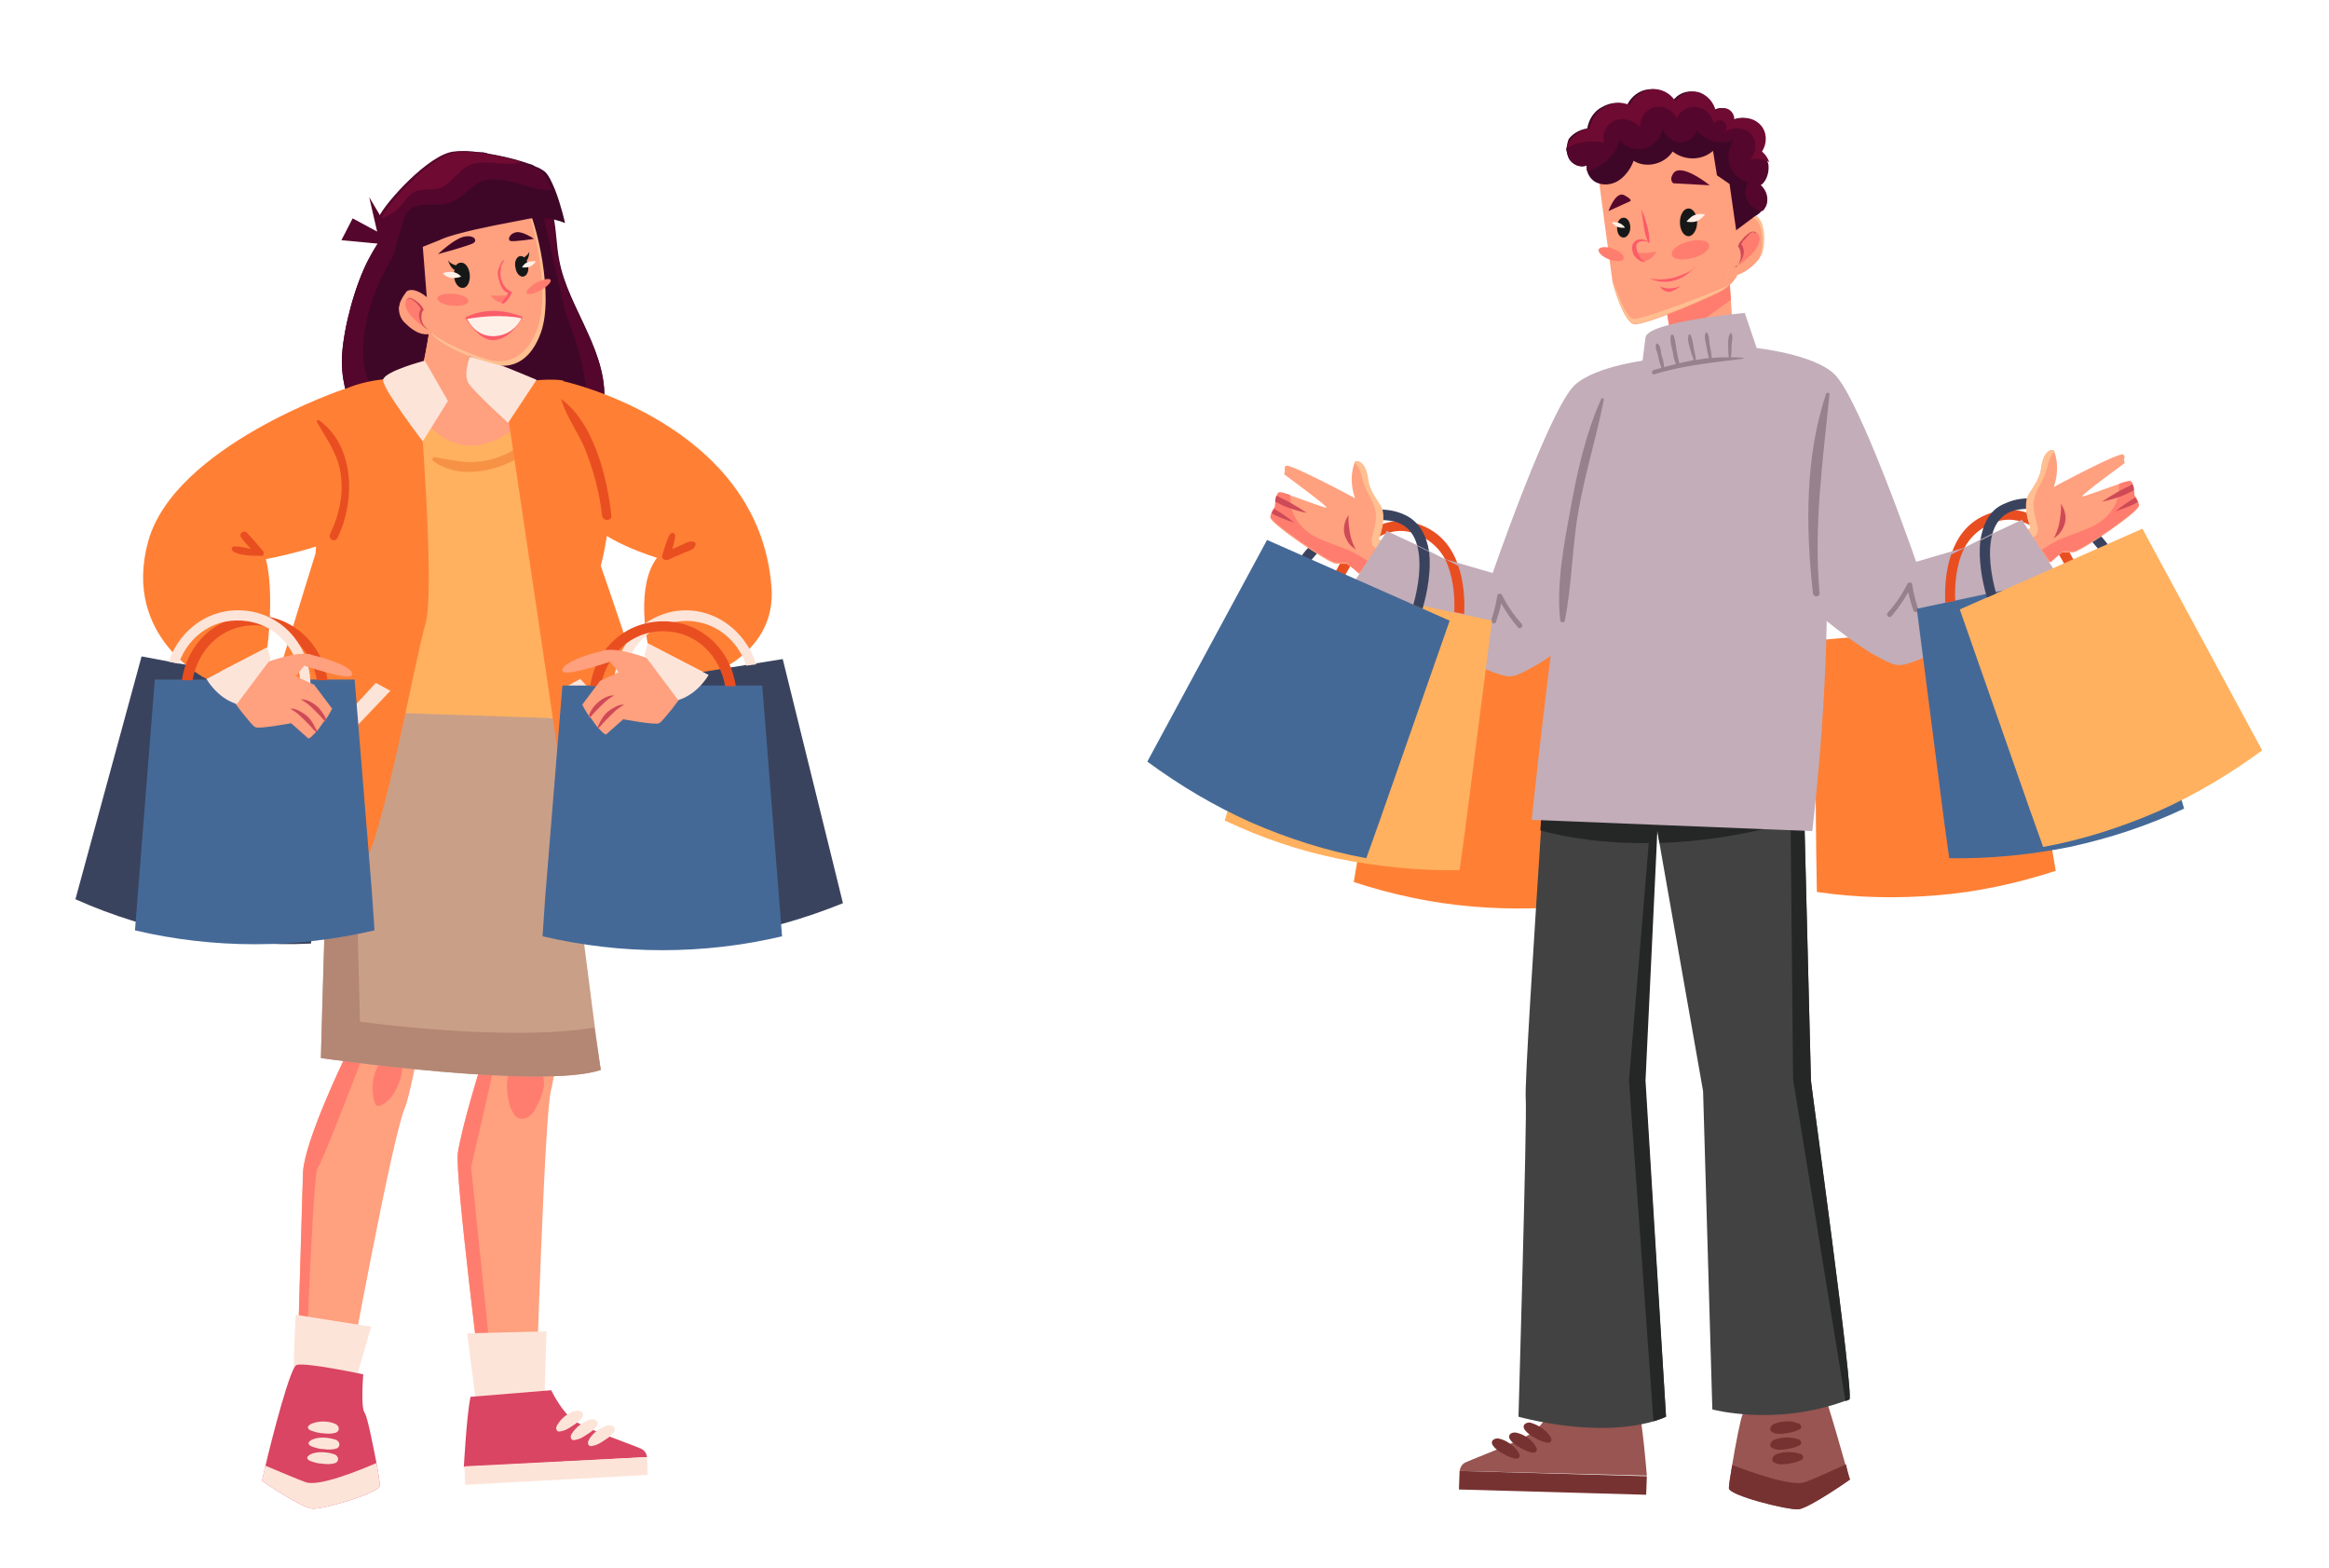 <?xml version="1.0" encoding="utf-8"?>
<!-- Generator: Adobe Illustrator 27.2.0, SVG Export Plug-In . SVG Version: 6.00 Build 0)  -->
<svg version="1.1" id="Layer_1" xmlns="http://www.w3.org/2000/svg" xmlns:xlink="http://www.w3.org/1999/xlink" x="0px" y="0px"
	 viewBox="0 0 352 237" style="enable-background:new 0 0 352 237;" xml:space="preserve">
<style type="text/css">
	.st0{fill:#3F0727;}
	.st1{fill:#55062C;}
	.st2{fill:#FFA07F;}
	.st3{fill:#FF7D6F;}
	.st4{fill:#FDE4D9;}
	.st5{fill:#D94562;}
	.st6{fill:#CA9F87;}
	.st7{fill:#B48674;}
	.st8{fill:#FFB15F;}
	.st9{fill:#F79244;}
	.st10{fill:#FFBF90;}
	.st11{fill:#FC5B68;}
	.st12{fill:#CF4A57;}
	.st13{fill:#161818;}
	.st14{fill:#FFF0E7;}
	.st15{fill:#6F0A32;}
	.st16{fill:#FF8035;}
	.st17{fill:#3A435E;}
	.st18{fill:#456997;}
	.st19{fill:#E94E21;}
	.st20{fill:#C2ADB9;}
	.st21{fill:#97818D;}
	.st22{fill:#985551;}
	.st23{fill:#763231;}
	.st24{fill:#424242;}
	.st25{fill:#252727;}
</style>
<g>
	<g>
		<path class="st0" d="M91.2,61.6c-0.6,3.5-2.7,6.5-5.3,8.4s-5.8,2.9-8.9,3.4c-5.9,0.9-12.1,0.1-17.1-3.3c-5-3.5-8.6-9.9-8.2-16.5
			c0.3-4.4,2-10.6,4-14.4c2.9-5.5,6.5-8.9,11.5-11.9c0.1-0.1,0.3-0.1,0.4-0.2c4.5-2.5,10-2.6,14.5-0.2c0,0,0.6,2.1,1.1,4.1
			c0.2,0.7,0.4,1.4,0.5,2c0.4,2,0.4,4.1,0.8,6.2c0.7,3.9,2.7,7.4,4.3,11C90.4,53.7,91.8,57.7,91.2,61.6z"/>
		<path class="st1" d="M91.2,61.6c-0.6,3.5-2.7,6.5-5.3,8.4s-5.8,2.9-8.9,3.4c-5.9,0.9-12.1,0.1-17.1-3.3c-5-3.5-8.6-9.9-8.2-16.5
			c0.3-4.4,2-10.6,4-14.4c2.9-5.5,6.5-8.9,11.5-11.9c0.1-0.1,0.3-0.1,0.4-0.2l0.8,1.8l-9.8,11.2c0,0-8.7,14.9,0.5,22.2
			c9.3,7.3,25.7,5.3,28.6,1.2c2.9-4.2-2.2-16.1-2.2-16.1l-3.6-15.8l1.2-0.6c0.2,0.7,0.4,1.4,0.5,2c0.4,2,0.4,4.1,0.8,6.2
			c0.7,3.9,2.7,7.4,4.3,11C90.4,53.7,91.8,57.7,91.2,61.6z"/>
	</g>
	<g>
		<g>
			<g>
				<g>
					<g>
						<g>
							<g>
								<g>
									<path class="st2" d="M52,160.1c0,0-5.9,12.2-6.2,17c-0.1,2.5-0.9,30.9-0.9,30.9l7.8-0.2c0,0,6.6-36.1,8.5-40.4
										c0.8-1.9,2.4-10.4,3.9-19.1c-4.6-0.3-9.1-0.9-13.6-1.6C51.8,154.1,52,160.1,52,160.1z"/>
									<path class="st2" d="M71.8,148.7c0.3,6.6,0.6,12.2,0.7,12.9c0,0-2.6,8.3-3.3,12.6c-0.5,3.2,3.8,37,3.8,37l8-0.2
										c0,0,1.3-43.2,2.3-46.3c0.4-1.4,1.4-8.5,2.3-16.6C81,148.7,76.4,148.8,71.8,148.7z"/>
									<path class="st3" d="M52,160.1c0,0-5.9,12.2-6.2,17c-0.1,2.5-0.9,30.9-0.9,30.9h1.3c0.3-8.5,1.2-30.9,1.8-31.5
										c0.7-0.7,7.2-17.8,7.2-17.8s-0.4-5-0.8-11.6c-1-0.1-1.9-0.3-2.9-0.4C51.8,154.1,52,160.1,52,160.1z"/>
									<path class="st3" d="M72.5,161.6c0,0-2.6,8.3-3.3,12.6c-0.5,3.2,3.8,37,3.8,37h1.8l-3.6-34.8l3.6-15.7l-0.4-11.9
										c-0.9,0-1.8,0-2.6,0C72.1,155.3,72.4,161,72.5,161.6z"/>
									<path class="st3" d="M56.7,166.8c0.1,0.1,0.1,0.3,0.3,0.3s0.3,0,0.4,0c0.7-0.2,1.3-0.8,1.8-1.4c1-1.3,3-5.8,0-5.8
										C56.2,160,55.9,164.8,56.7,166.8z"/>
									<path class="st3" d="M77.2,167.5c0.3,0.6,0.6,1.3,1.3,1.5c0.5,0.2,1.2,0,1.6-0.4c0.5-0.4,0.8-0.9,1-1.4
										c0.5-0.9,0.9-1.9,1.1-3c0.3-2.1-1.5-4.9-3.9-3.7C76,161.7,76.5,165.5,77.2,167.5z"/>
								</g>
							</g>
						</g>
					</g>
				</g>
			</g>
			<g>
				<polygon class="st4" points="82.3,211 82.6,201.2 70.6,201.5 72,212.4 				"/>
				<g>
					<path class="st5" d="M97.8,220.2c-0.1-0.5-0.3-1-1-1.3c-1.8-0.8-8.5-3-10.3-4.4c-1.4-1.1-2.7-3.4-3.2-4.4l-12.2,1
						c-0.6,3.2-0.9,9.3-1,10.6L97.8,220.2z"/>
					<polygon class="st4" points="97.9,222.9 70.3,224.4 70.2,221.6 97.8,220.2 					"/>
					<g>
						<path class="st4" d="M84.2,215.4L84.2,215.4c-0.2,0.3-0.2,0.7,0.1,0.9c0.2,0.1,0.4,0,0.5,0c0.6-0.1,1.1-0.4,1.7-0.8
							c0.6-0.4,1.1-0.7,1.5-1.3c0.4-0.6-0.2-1.1-0.9-1C86,213.4,84.8,214.3,84.2,215.4z"/>
						<path class="st4" d="M86.4,216.7C86.4,216.8,86.4,216.8,86.4,216.7c-0.2,0.3-0.2,0.7,0.1,0.9c0.2,0.1,0.4,0,0.5,0
							c0.6-0.1,1.1-0.4,1.7-0.8c0.6-0.4,1.1-0.7,1.5-1.3c0.4-0.6-0.2-1.1-0.9-1C88.2,214.8,87,215.7,86.4,216.7z"/>
						<path class="st4" d="M89,217.6L89,217.6c-0.2,0.3-0.2,0.7,0.1,0.9c0.2,0.1,0.4,0,0.5,0c0.6-0.1,1.1-0.4,1.7-0.8
							c0.6-0.4,1.1-0.7,1.5-1.3c0.4-0.6-0.2-1.1-0.9-1C90.8,215.7,89.6,216.5,89,217.6z"/>
					</g>
				</g>
			</g>
			<g>
				<path class="st4" d="M53.7,208.8l2.4-8.3l-11.4-1.8c0,0-0.5,8.5-0.2,9.7C45,209.7,53.7,208.8,53.7,208.8z"/>
				<g>
					<g>
						<path class="st5" d="M39.6,223.8c0,0,6.1,4.2,7.7,4.2c1.6,0.1,10.2-2.4,10.1-3.5c0-0.4-0.2-1.8-0.5-3.4
							c-0.6-3.1-1.4-7.1-1.8-7.6c-0.6-0.8-0.2-5.8-0.2-5.8s-8.9-1.9-10.1-1.4c-0.9,0.3-3.6,10.6-4.7,15.3
							C39.8,222.9,39.6,223.8,39.6,223.8z"/>
						<path class="st4" d="M39.6,223.8c0,0,6.1,4.2,7.7,4.2c1.6,0.1,10.2-2.4,10.1-3.5c0-0.4-0.2-1.8-0.5-3.4
							c-2.8,1.2-8.7,3.6-10.7,2.9c-1.4-0.5-3.9-1.6-6.1-2.5C39.8,222.9,39.6,223.8,39.6,223.8z"/>
					</g>
					<path class="st4" d="M47,215.2C47,215.2,46.9,215.2,47,215.2c-0.3,0.2-0.6,0.4-0.4,0.7c0.1,0.2,0.3,0.2,0.4,0.3
						c0.6,0.2,1.2,0.4,1.8,0.4c0.7,0.1,1.4,0.1,2-0.1c0.6-0.3,0.5-1-0.1-1.3C49.6,214.7,48.1,214.7,47,215.2z"/>
					<path class="st4" d="M47.1,217.6C47,217.6,47,217.6,47.1,217.6c-0.3,0.2-0.6,0.4-0.4,0.7c0.1,0.2,0.3,0.2,0.4,0.3
						c0.6,0.2,1.2,0.4,1.8,0.4c0.7,0.1,1.4,0.1,2-0.1c0.6-0.3,0.5-1-0.1-1.3C49.6,217.2,48.1,217.1,47.1,217.6z"/>
					<path class="st4" d="M46.9,219.8C46.8,219.8,46.8,219.8,46.9,219.8c-0.3,0.2-0.6,0.4-0.4,0.7c0.1,0.2,0.3,0.2,0.4,0.3
						c0.6,0.2,1.2,0.4,1.8,0.4c0.7,0.1,1.4,0.1,2-0.1c0.6-0.3,0.5-1-0.1-1.3C49.4,219.4,47.9,219.3,46.9,219.8z"/>
				</g>
			</g>
		</g>
		<path class="st6" d="M90.8,161.7c-8.9,3-42.3-1.8-42.3-1.8s1.1-42.3,1.6-44.2c0.5-1.8,5-9,5-9l4.5,0.3l24.3,1.5l6,46.7L90.8,161.7
			z"/>
		<path class="st7" d="M90.8,161.7c-8.9,3-42.3-1.8-42.3-1.8s1.1-42.3,1.6-44.2c0.5-1.8,5-9,5-9l4.5,0.3c-2.6,3.8-6.7,10.4-6.4,12.5
			c0.5,3,1.2,34.9,1.2,34.9s22,3.1,35.4,0.9L90.8,161.7z"/>
	</g>
	<g>
		<path class="st8" d="M58.9,57.8V58v0.1v0.1c0.3,1.9,0.9,6.4,1.4,11.9c0.1,0.9,0.2,1.9,0.2,2.8c0.3,3.8,0.5,7.8,0.5,11.6
			c0,8.1-6.1,17.9-7.9,23l32.3,1.1c-0.9-8,0.1-25.5,0.1-25.5s0.5-0.4,1.2-1.4c2.2-3.2,2.8-7.3,1.8-11.1c-1.6-6-4.8-12.8-4.8-12.8
			s-1.1,0.1-2.6,0.2c-3.6,0.2-9.8,0.5-10.3-0.2c-0.7-0.9,0.7-6.4,0.7-6.4L65,49.2c0,0-1.1,7.7-1.9,8.2l-2.8-0.1h-1.5v0.3L58.9,57.8z
			"/>
		<path class="st9" d="M79.9,66.4c-2.1,1.7-4.3,2.9-7,3.3c-2.5,0.4-4.7-0.2-7.1-0.6c-0.4-0.1-0.6,0.4-0.3,0.6
			c4.5,3.3,11.7,1.1,15.4-2.4C81.5,66.8,80.6,65.9,79.9,66.4z"/>
		<path class="st2" d="M81.2,58.1c-0.6,2.6-2.4,7.9-8.6,9.1c-6.9,1.3-11-6.9-12.3-9.8l2.8,0.1c0.8-0.5,1.9-8.2,1.9-8.2l6.5,2.2
			c0,0-1.4,5.5-0.7,6.4C71.4,58.5,77.6,58.3,81.2,58.1z"/>
		<g>
			<path class="st10" d="M68.3,25.9c0.2,0,9.4,1.5,11.1,4.6c1.7,3,4.4,14.3,2.3,19.9s-5.9,5-7.2,4.7s-7.7-2.6-9.2-4.6
				s-5.1-12.3-4.6-15.1C61.3,32.6,68.3,25.9,68.3,25.9z"/>
			<path class="st2" d="M67.8,25.1c0.2,0,9.4,1.5,11.1,4.6s4.4,14.4,2.3,20s-5.9,5-7.2,4.7s-7.7-2.6-9.2-4.6s-5.1-12.3-4.6-15.1
				C60.8,31.8,67.8,25.1,67.8,25.1z"/>
			<g>
				<path class="st3" d="M75.1,44.7c-0.3,0-0.6-0.1-0.9,0c0.4,0.6,1.1,1,1.8,1.1c0.1,0,0.1,0,0.2,0c0.1,0,0.1-0.1,0.2-0.1
					c0.3-0.3,0.6-0.7,0.7-1c0-0.1,0.1-0.2,0.1-0.2c0-0.3-0.2-0.2-0.3-0.1c-0.2,0.1-0.4,0.2-0.5,0.3C75.9,44.6,75.5,44.7,75.1,44.7z"
					/>
				<path class="st11" d="M76,45.5c0.1-0.2,0.3-0.4,0.4-0.5c0.2-0.2,0.3-0.5,0.4-0.7c-1-0.4-1.2-1.3-1.5-2.4c-0.1-0.5-0.1-1,0.1-1.4
					c0.1-0.2,0.2-0.5,0.3-0.7c0.1-0.1,0.1-0.2,0.2-0.3c0.1-0.1,0.2-0.2,0.3-0.2c0,0.1-0.1,0.2-0.1,0.2c-0.1,0.2-0.2,0.4-0.3,0.6
					c-0.1,0.2-0.1,0.4-0.1,0.6c-0.1,0.4-0.1,0.9,0,1.3c0.1,0.4,0.2,0.8,0.5,1.2s0.7,0.8,1.2,0.9c0,0-0.4,0.9-0.5,0.9
					c-0.1,0.2-0.3,0.4-0.4,0.5c-0.1,0.2-0.3,0.3-0.5,0.4c-0.1,0-0.1,0-0.2,0l0.1-0.1c0,0,0,0,0-0.1C76,45.6,76,45.6,76,45.5z"/>
			</g>
			<path class="st2" d="M64.4,44.8c-0.3-0.1-2.1-2.3-3.2-0.9c-1.1,1.4-1.3,3.6-0.1,4.8c1.1,1.1,2.5,2.2,4.2,1.7L64.4,44.8z"/>
			<path class="st3" d="M61.3,45.7c-0.1,0.3,0,0.6,0.1,0.9c0.5,1.2,1.7,2.1,2.8,2.9c-0.4-0.6-0.5-1.2-0.5-1.9c0-0.2,0-0.5,0-0.7
				C63.7,45.9,61.6,43.9,61.3,45.7z"/>
			<g>
				<path class="st12" d="M64.8,49.8C64.8,49.8,64.8,49.7,64.8,49.8c-0.1-0.1-0.2-0.1-0.3-0.1c-0.2-0.1-0.4-0.3-0.6-0.5
					c-0.2-0.2-0.4-0.6-0.5-1s-0.1-0.9,0.1-1.3c0-0.1,0-0.1,0.1-0.2l0,0l0,0l0,0l0,0l0,0l0,0l0,0v-0.1l-0.1-0.1
					c-0.1-0.2-0.2-0.3-0.4-0.5c-0.1-0.2-0.3-0.3-0.4-0.4c-0.1-0.1-0.3-0.2-0.4-0.3c-0.1-0.1-0.2-0.1-0.4-0.1c-0.1,0-0.2,0-0.3,0.1
					c-0.1,0-0.1,0.1-0.1,0.1v0.1c0,0,0,0,0-0.1c0,0,0-0.1,0.1-0.2c0.1-0.1,0.2-0.1,0.3-0.1c0.2,0,0.3,0,0.5,0.1s0.3,0.2,0.5,0.3
					c0.1,0.1,0.3,0.2,0.5,0.4c0.1,0.1,0.3,0.3,0.4,0.5l0.1,0.1v0.1l0.1,0.1v0.1c0,0,0,0,0,0.1L63.9,47c0,0,0,0.1-0.1,0.1
					c-0.1,0.4-0.2,0.8-0.1,1.2c0.1,0.4,0.2,0.7,0.4,0.9s0.3,0.4,0.5,0.5C64.7,49.6,64.7,49.7,64.8,49.8
					C64.8,49.7,64.8,49.8,64.8,49.8z"/>
			</g>
			<path class="st0" d="M80.7,36.1c0,0-1.7-1.2-2.7-1s-1.3,1.1-0.9,1.3S80.7,36.1,80.7,36.1z"/>
			<path class="st0" d="M66.2,38.4c0,0,2.3-2.2,3.8-2.6c1.6-0.4,2.2,0.5,1.6,0.9C71.1,37.1,66.2,38.4,66.2,38.4z"/>
			<g>
				<path class="st13" d="M67.7,39.3c0.2,0.4,0.8,0.7,1.2,0.8c0.2-0.2,0.4-0.4,0.7-0.4c0.7-0.1,1.3,0.7,1.4,1.8c0.1,1.1-0.4,2-1,2
					c-0.7,0.1-1.3-0.7-1.4-1.8c0-0.3,0-0.6,0.1-0.9C68,40.4,67.7,39.3,67.7,39.3z"/>
				<path class="st14" d="M69.7,41.8c0,0-0.7,0.3-1.5,0.2s-1.3-0.7-1.3-0.7s0.7-0.3,1.5-0.2C69.2,41.2,69.7,41.8,69.7,41.8z"/>
			</g>
			<g>
				<path class="st13" d="M80,38c-0.1,0.4-0.5,0.7-0.8,0.9c-0.2-0.2-0.4-0.2-0.6-0.2c-0.5,0.1-0.9,0.8-0.7,1.7
					c0.1,0.9,0.7,1.5,1.2,1.4s0.9-0.8,0.7-1.7c0-0.3-0.1-0.5-0.2-0.7C80,38.9,80,38,80,38z"/>
				<path class="st14" d="M78.9,40.4c0,0,0.6,0.1,1.2-0.1c0.6-0.3,0.9-0.8,0.9-0.8s-0.6-0.1-1.2,0.1S78.9,40.4,78.9,40.4z"/>
			</g>
			<g>
				<path class="st3" d="M70.8,45.5c0,0.5-1.1,0.8-2.4,0.7c-1.3-0.1-2.3-0.6-2.3-1.1s1.1-0.8,2.4-0.7C69.8,44.5,70.8,45,70.8,45.5z"
					/>
				<path class="st3" d="M83.2,42.3c0.2,0.3-0.5,1-1.5,1.6c-1,0.5-1.9,0.7-2.1,0.4s0.5-1,1.5-1.6C82.1,42.2,83.1,42,83.2,42.3z"/>
			</g>
			<g>
				<path class="st11" d="M79,47.9c0,0-4.5-2.1-8.7,0.1c0,0,2,3.5,4.3,3.4C77.3,51.3,79,47.9,79,47.9z"/>
				<path class="st14" d="M78.8,48.1c0,0-3.1-0.8-8.2,0.1c0,0,1.2,2.8,4.2,2.6C77.8,50.6,78.8,48.1,78.8,48.1z"/>
			</g>
		</g>
		<g>
			<path class="st0" d="M64.5,44.9c0,0-1.8-1.6-3-0.9c0,0-1.1,1.3-1.2,2.4c0,0-0.8-3.1-1.6-6.4l0,0c-0.2-0.6-0.3-1.2-0.4-1.8
				c-0.5-2.1-0.8-4.1-0.6-5.1c0-0.1,0-0.1,0-0.2c0-0.1,0-0.1,0.1-0.2c1-2.1,7.5-9.4,11.3-9.8c0.9-0.1,2-0.1,3.2,0.1
				c0.1,0,0.3,0,0.4,0c0.2,0,0.4,0,0.6,0.1c0.1,0,0.3,0,0.4,0.1c1.8,0.3,3.6,0.7,5.2,1.2c0.2,0.1,0.4,0.1,0.6,0.2
				c0.1,0,0.2,0.1,0.3,0.1c0.4,0.1,0.7,0.2,1,0.4c0.1,0,0.1,0.1,0.2,0.1c0.6,0.2,1,0.5,1.3,0.7c0.6,0.5,1.1,1.6,1.6,2.8
				c0.9,2.3,1.5,5,1.5,5l0,0c-2-0.8-4.2-1-6.2-0.5l-3.6,0.7c0,0-7,1.3-9.2,2.4l-2.5,1L64.5,44.9z"/>
			<path class="st1" d="M58.1,38.2c0.1,0.6,0.3,1.2,0.4,1.8l0,0l0,0c1-0.6,1.4-3.3,1.8-4.4c0.5-1.3,0.5-2.9,1.5-3.8
				c0.8-0.7,1.9-0.9,3-0.9S67,31,68,30.6c1.8-0.6,2.9-2.3,4.6-3.1c2.1-0.9,4.5-0.1,6.6,0.5c1.3,0.4,2.8,0.8,4.2,0.7
				c-0.5-1.2-1-2.4-1.6-2.8c-0.3-0.2-0.7-0.5-1.3-0.7c-0.1,0-0.1-0.1-0.2-0.1c-0.3-0.1-0.6-0.3-1-0.4c-0.1,0-0.2-0.1-0.3-0.1
				c-0.2-0.1-0.4-0.1-0.6-0.2c-1.5-0.5-3.4-0.9-5.2-1.2c-0.1,0-0.3,0-0.4-0.1c-0.2,0-0.4-0.1-0.6-0.1c-0.1,0-0.3,0-0.4,0
				c-1.2-0.1-2.3-0.2-3.2-0.1c-3.8,0.4-10.3,7.7-11.3,9.8c0,0.1,0,0.1-0.1,0.2c0,0,0,0.1,0,0.2C57.3,34.2,57.6,36.1,58.1,38.2z"/>
			<path class="st15" d="M57.6,33c1-0.3,2-0.9,2.7-1.6c0.8-0.8,1.3-1.9,2.3-2.4c1.2-0.5,2.6-0.2,3.9-0.6c1.7-0.6,2.6-2.5,4.2-3.3
				c1.5-0.8,3.4-0.5,5.2-0.4c0.7,0.1,1.9,0.1,2.9-0.2c-3-1-7.3-1.8-9.8-1.5c-3.8,0.4-10.3,7.7-11.3,9.8C57.6,32.9,57.6,33,57.6,33z"
				/>
		</g>
	</g>
	<path class="st16" d="M63.2,57.5c0,0,2.7,31.6,1.1,36.8s-7.3,37.6-10.4,37.6c-3,0-18.2-7.5-17.6-10.5s11.4-37.8,11.4-37.8
		S49,61.1,50.1,60C51.2,58.9,56.8,56.4,63.2,57.5z"/>
	<polygon class="st4" points="59,104.4 56.8,103.2 47.5,113.3 49,114.9 	"/>
	<path class="st16" d="M76.1,58.3c0,0,10.3,69.2,10.6,71.8s13.9-10,14.1-12.6c0.2-2.6-10-32-10-32s2.1-7.5,0.8-11.9
		s-6.5-16.1-6.5-16.1S82,56.9,76.1,58.3z"/>
	<path class="st4" d="M64.2,54.5c0,0-6.1,1.6-6.3,2.9c-0.2,1.2,6,9.3,6,9.3l3.8-6.1L64.2,54.5z"/>
	<path class="st4" d="M71,53.9c0,0-1,2.7-0.2,4s6,6,6,6l4.3-6.5c0,0-5.2-2.2-5.5-2.2S71,53.9,71,53.9z"/>
	<path class="st17" d="M47,142.6c-6.1,0.3-12.2-0.2-18.2-1.3s-11.8-2.9-17.4-5.4l10-36.7l29.7,5.6l-3.4,32L47,142.6z"/>
	<path class="st18" d="M56.6,140.6c-6,1.4-12,2.1-18.1,2.1s-12.2-0.7-18.1-2.1l3-37.9h30.2l2.6,32L56.6,140.6z"/>
	<path class="st16" d="M31.2,102.6l9.2-4.7c0,0,1.1-8.1-0.2-13.4c0,0,10.1-1.9,13.1-4.5L52,58.8c0,0-25.6,8.6-29.6,23
		C18.4,96.3,31.2,102.6,31.2,102.6z"/>
	<path class="st19" d="M49.5,102.8h-1.6c-0.8-4.6-4.5-8.4-9.6-8.3c-5,0.1-8.4,3.8-9.2,8.3h-1.6c0.7-5.3,5-9.7,10.7-9.8
		C44.2,92.9,48.7,97.3,49.5,102.8z"/>
	<path class="st4" d="M46.9,104.1l-1.5-0.3c0.1-4.7-2.9-9.1-7.9-9.9c-4.9-0.8-9,2.1-10.5,6.4l-1.5-0.3c1.7-5.1,6.7-8.6,12.4-7.6
		C43.6,93.4,47.2,98.6,46.9,104.1z"/>
	<g>
		<g>
			<g>
				<g>
					<g>
						<g>
							<g>
								<path class="st2" d="M53.2,102c-0.2,1-7.2-1.4-7.2-1.4l-1.3,1.6l2.8,1.3l2.7,3.6c0,0-0.4,0.8-1,1.7c0,0.1-0.1,0.2-0.2,0.2
									l0,0c0,0,0,0.1-0.1,0.1c-0.1,0.1-0.1,0.2-0.2,0.3c-0.3,0.4-0.6,0.9-0.9,1.2l-0.1,0.1c-0.2,0.2-0.4,0.4-0.6,0.6
									c-0.2,0.2-0.4,0.3-0.5,0.3l-2.6-2.3c0,0-4.8,0.9-5.4,0.6c-0.3-0.1-1.1-1.1-2-2.2c-0.3-0.4-0.6-0.8-0.9-1.2l0,0
									c-0.1-0.1-0.2-0.3-0.3-0.4l0.8-1.2l0.2-0.3l0.1-0.1l0.1-0.1l2.8-4c0.1,0,0.2-0.1,0.3-0.1c0.4-0.2,0.9-0.3,1.4-0.5
									c0.3-0.1,0.7-0.2,1-0.3c1.3-0.4,2.7-0.7,3.8-0.7c0.5,0,0.9,0,1.3,0.2C49.8,99.6,53.5,100.9,53.2,102z"/>
							</g>
						</g>
					</g>
				</g>
				<g>
					<g>
						<path class="st12" d="M49.3,108.7c-0.1,0.1-0.1,0.2-0.2,0.3c0,0,0,0-0.1-0.1c-0.3-0.4-0.8-0.9-1.4-1.5c-0.5-0.5-1-1-1.5-1.3
							c-0.1-0.1-0.2-0.1-0.3-0.2c-0.1-0.1-0.2-0.1-0.2-0.1c-0.1-0.1-0.2-0.1-0.2-0.1s0.1,0,0.2,0s0.2,0,0.3,0c0.1,0,0.2,0.1,0.4,0.1
							c0.6,0.2,1.3,0.6,1.9,1.2C48.7,107.6,49.1,108.2,49.3,108.7z"/>
					</g>
				</g>
				<g>
					<path class="st12" d="M47.9,110.6l-0.1,0.1c-0.1-0.1-0.2-0.3-0.4-0.4c-0.3-0.4-0.8-0.9-1.4-1.5c-0.5-0.5-1-1-1.5-1.3
						c-0.1-0.1-0.2-0.1-0.3-0.2c-0.1-0.1-0.2-0.1-0.2-0.1c-0.1-0.1-0.2-0.1-0.2-0.1s0.1,0,0.2,0s0.2,0,0.3,0c0.1,0,0.2,0.1,0.4,0.1
						c0.5,0.2,1.3,0.6,1.9,1.2c0.6,0.6,0.9,1.3,1.1,1.7C47.9,110.3,47.9,110.5,47.9,110.6z"/>
				</g>
			</g>
		</g>
		<path class="st4" d="M31.2,102.6c0,0,1.6,2.9,4.6,3.8l5.1-6.8l-0.5-1.8L31.2,102.6z"/>
	</g>
	<path class="st16" d="M107.1,102l-9.2-4.7c0,0-1.9-8.7,1.4-13c0,0-9-2.7-10.8-6.3l-3.4-20.4c0,0,29.6,6.4,31.5,31.1
		C117.4,98.7,107.1,102,107.1,102z"/>
	<path class="st19" d="M48.2,63.5c-0.2-0.1-0.4,0.1-0.3,0.3c1.3,2.3,2.7,4.1,3.4,6.8c0.8,3.5,0.1,6.9-1.4,10.1
		c-0.4,0.7,0.7,1.4,1.1,0.6C53.7,75.9,53.7,67.4,48.2,63.5z"/>
	<polygon class="st4" points="85.5,103.8 87.7,102.6 97,112.7 95.5,114.3 	"/>
	<path class="st19" d="M84.8,60.3C84.7,60.3,84.7,60.4,84.8,60.3c0.8,2.7,2.5,4.9,3.6,7.5c1.3,3.3,2.2,6.6,2.6,10.1
		c0.1,0.9,1.5,0.9,1.4,0C91.8,72.3,89.8,63.9,84.8,60.3z"/>
	<path class="st19" d="M39.7,83.2c-0.8-0.9-1.6-1.9-2.4-2.7c-0.6-0.5-1.3,0.3-0.8,0.8c0.4,0.6,0.9,1.1,1.4,1.6c-0.2,0-0.5,0-0.7-0.1
		c-0.6-0.1-1.3-0.3-1.9-0.2c-0.4,0.1-0.3,0.5-0.1,0.7c1,0.7,2.9,0.7,4.2,0.7C39.8,84.2,40,83.6,39.7,83.2z"/>
	<path class="st19" d="M104.9,81.9c-0.7-0.3-1.4,0.3-2,0.5c-0.4,0.2-0.9,0.4-1.3,0.6c0.1-0.2,0.1-0.5,0.2-0.7c0.1-0.5,0.3-1,0.2-1.5
		c-0.1-0.3-0.4-0.3-0.6-0.2c-0.4,0.4-0.5,0.9-0.7,1.4c-0.2,0.6-0.4,1.2-0.6,1.9c-0.2,0.5,0.4,0.9,0.9,0.7c0.8-0.4,1.6-0.7,2.5-1.1
		c0.7-0.3,1.4-0.4,1.6-1.1C105.2,82.1,105.1,82,104.9,81.9z"/>
	<path class="st17" d="M127.4,136.5c-5.7,2.3-11.6,4-17.6,5s-12.1,1.3-18.2,0.8l-3.1-37.9l29.8-4.8l7.7,31.2L127.4,136.5z"/>
	<path class="st4" d="M114.3,100.4l-1.5,0.2c-1.5-4.5-5.8-7.5-10.8-6.6c-4.9,0.9-7.7,5.1-7.7,9.6l-1.5,0.2c-0.1-5.4,3.4-10.3,9-11.4
		C107.5,91.4,112.6,95.1,114.3,100.4z"/>
	<path class="st18" d="M82,141.5c6,1.4,12,2.1,18.1,2.1s12.2-0.7,18.1-2.1l-3-37.9H85l-2.6,32L82,141.5z"/>
	<path class="st19" d="M89.2,103.7h1.6c0.8-4.6,4.5-8.4,9.6-8.3c5,0.1,8.4,3.8,9.2,8.3h1.6c-0.7-5.3-5-9.7-10.7-9.8
		C94.4,93.8,90,98.2,89.2,103.7z"/>
	<g>
		<g>
			<g>
				<g>
					<g>
						<g>
							<g>
								<path class="st2" d="M85,101.4c0.2,1,7.2-1.4,7.2-1.4l1.3,1.6l-2.8,1.3l-2.7,3.6c0,0,0.4,0.8,1,1.7c0,0.1,0.1,0.2,0.2,0.2
									l0,0c0,0,0,0.1,0.1,0.1c0.1,0.1,0.1,0.2,0.2,0.3c0.3,0.4,0.6,0.9,0.9,1.2l0.1,0.1c0.2,0.2,0.4,0.4,0.6,0.6
									c0.2,0.2,0.4,0.3,0.5,0.3l2.6-2.3c0,0,4.8,0.9,5.4,0.6c0.3-0.1,1.1-1.1,2-2.2c0.3-0.4,0.6-0.8,0.9-1.2l0,0
									c0.1-0.1,0.2-0.3,0.3-0.4l-0.8-1.2l-0.2-0.3l-0.1-0.1l-0.1-0.1l-2.8-4c-0.1,0-0.2-0.1-0.3-0.1c-0.4-0.2-0.9-0.3-1.4-0.5
									c-0.3-0.1-0.7-0.2-1-0.3c-1.3-0.4-2.7-0.7-3.8-0.7c-0.5,0-0.9,0-1.3,0.2C88.5,98.9,84.8,100.3,85,101.4z"/>
							</g>
						</g>
					</g>
				</g>
				<g>
					<g>
						<path class="st12" d="M89,108.1c0.1,0.1,0.1,0.2,0.2,0.3c0,0,0,0,0.1-0.1c0.3-0.4,0.8-0.9,1.4-1.5c0.5-0.5,1-1,1.5-1.3
							c0.1-0.1,0.2-0.1,0.3-0.2c0.1-0.1,0.2-0.1,0.2-0.1c0.1-0.1,0.2-0.1,0.2-0.1s-0.1,0-0.2,0c-0.1,0-0.2,0-0.3,0s-0.2,0.1-0.4,0.1
							c-0.6,0.2-1.3,0.6-1.9,1.2C89.5,107,89.2,107.6,89,108.1z"/>
					</g>
				</g>
				<g>
					<path class="st12" d="M90.3,110l0.1,0.1c0.1-0.1,0.2-0.3,0.4-0.4c0.3-0.4,0.8-0.9,1.4-1.5c0.5-0.5,1-1,1.5-1.3
						c0.1-0.1,0.2-0.1,0.3-0.2c0.1-0.1,0.2-0.1,0.2-0.1c0.1-0.1,0.2-0.1,0.2-0.1s-0.1,0-0.2,0c-0.1,0-0.2,0-0.3,0s-0.2,0.1-0.4,0.1
						c-0.5,0.2-1.3,0.6-1.9,1.2c-0.6,0.6-0.9,1.3-1.1,1.7C90.4,109.7,90.3,109.9,90.3,110z"/>
				</g>
			</g>
		</g>
		<path class="st4" d="M107.1,102c0,0-1.6,2.9-4.6,3.8L97.4,99l0.5-1.8L107.1,102z"/>
	</g>
	<polygon class="st1" points="57.9,36.9 51.6,36.3 53.3,33 57,35 55.8,29.8 58.9,35 	"/>
</g>
<g>
	<g>
		<path class="st19" d="M294.9,83.8l2-1c0.8-1.5,2.1-2.8,3.9-3.6c1.7-0.8,3.2-0.8,4.6-0.4c0.2,0.1,0.4,0.1,0.6,0.2
			c3.6,1.4,6.1,5.8,7.3,9.3c0.3,0.9,1.7,0.4,1.4-0.5c-1.8-5.6-6.5-12.4-13.4-10.4C297.8,78.4,295.9,80.8,294.9,83.8z"/>
		<path class="st16" d="M274.6,134.8c6.1,0.9,12.2,1,18.2,0.5c6.1-0.5,12.1-1.8,17.9-3.7l-6.4-37.5l-30.1,2.7l0.3,32.1L274.6,134.8z
			"/>
		<path class="st17" d="M299.3,81.7l1.8-0.9c0.5-2,1.8-3.5,4.1-3.8c5.1-0.8,10.2,3.2,12.8,7.2c0.5,0.8,1.8-0.1,1.3-0.9
			c-3.1-4.8-10.3-10-16.3-7.2C300.7,77,299.7,79.2,299.3,81.7z"/>
		<g>
			<g>
				<g>
					<path class="st2" d="M320.9,68.7c-0.5-0.5-10.5,4.9-10.5,4.9c0.6-1.7,0.7-3.6,0.1-5.3l0,0c-0.1-0.2-0.1-0.3-0.3-0.3
						c-0.1,0-0.1,0-0.2,0c-0.6,0.2-1,0.8-1.2,1.4c-0.2,0.6-0.3,1.3-0.4,1.9c-0.3,1.2-1,2.2-1.7,3.3c-1.2,1.7,0.2,5.2,0.2,5.2
						s-0.2,0.2-0.6,0.5l3.3,4.7l2.1-1.5h1.6c1.2-0.1,10.2-6.3,9.9-7c-0.1-0.2-0.1-0.4-0.2-0.6c-0.1-0.3-0.3-0.6-0.4-0.7
						c-0.1-0.1-0.1-0.2-0.1-0.2s0-0.4-0.1-0.9c0-0.3-0.1-0.6-0.2-0.8c-0.1-0.3-0.2-0.5-0.4-0.5c-0.2-0.1-0.8,0.1-1.7,0.4
						c-2.1,0.7-5.4,2-5.4,1.8c0.1-0.4,6.4-5,6.4-5s0-0.2-0.1-0.6C321.2,69.1,321.1,68.9,320.9,68.7z"/>
					<path class="st3" d="M322,72.7c-0.2-0.1-0.8,0.1-1.7,0.4c-0.1,0.6,0,1.4-0.2,2c-0.2,0.9-0.7,1.8-1.3,2.5c-1,1.2-2.4,2-3.8,2.5
						c-1.4,0.6-2.9,1-4.3,1.7c-0.7,0.4-1.4,0.8-2.1,1.3l1.3,1.9l1.9-1.7h1.6c1.2-0.1,10.2-6.3,9.9-7c-0.1-0.2-0.1-0.4-0.2-0.6
						c-0.1-0.3-0.3-0.6-0.4-0.7c-0.1-0.1-0.1-0.2-0.1-0.2s0-0.4-0.1-0.9c0-0.3-0.1-0.6-0.2-0.8C322.3,73,322.2,72.8,322,72.7z"/>
					<g>
						<g>
							<path class="st12" d="M322.5,74.1c-0.2,0.1-0.4,0.2-0.6,0.3c-1.1,0.6-2.2,0.9-2.9,1.1c-0.7,0.2-1.2,0.3-1.3,0.3
								c0,0,0.5-0.3,1.1-0.7c0.7-0.4,1.6-1,2.7-1.5c0.3-0.1,0.5-0.3,0.8-0.4C322.5,73.5,322.5,73.8,322.5,74.1z"/>
						</g>
						<g>
							<path class="st12" d="M323.1,75.9c-1.7,0.9-3.3,1.3-3.4,1.4c0.1-0.1,1.3-1.1,3-2.1C322.8,75.4,323,75.6,323.1,75.9z"/>
						</g>
					</g>
					<path class="st10" d="M307.2,81.3C307.2,81.3,307.3,81.3,307.2,81.3c0.2-0.2,0.4-0.3,0.5-0.4c0.1-0.1,0.2-0.2,0.2-0.4
						c0.2-0.4,0.1-0.8,0-1.1c-0.3-1.2-0.7-2.5-0.5-3.7c0.2-1.5,1.2-2.7,1.7-4.1c0.4-1,0.5-2.2,1.1-3c0.1-0.1,0.2-0.2,0.3-0.3
						c-0.1-0.1-0.1-0.3-0.3-0.3c-0.1,0-0.2,0-0.2,0c-0.6,0.2-1,0.8-1.2,1.4c-0.2,0.6-0.3,1.3-0.4,1.9c-0.3,1.2-1,2.2-1.7,3.3
						c-1.2,1.7,0.2,5.2,0.2,5.2s-0.3,0.1-0.6,0.3c0,0,0,0-0.1,0l-0.2,0.1L307.2,81.3z"/>
				</g>
				<g>
					<path class="st12" d="M310.4,81.3c0,0,0.1,0,0.2-0.1s0.3-0.2,0.5-0.4c0.4-0.4,0.8-1,1-1.8s0-1.6-0.2-2.1
						c-0.1-0.2-0.2-0.4-0.3-0.6c-0.1-0.1-0.1-0.2-0.1-0.2s0,0.1,0,0.2c0,0.1,0,0.3,0,0.6c0,0.5-0.1,1.1-0.2,1.8s-0.3,1.3-0.5,1.8
						c-0.1,0.2-0.2,0.4-0.2,0.5C310.4,81.2,310.4,81.3,310.4,81.3z"/>
				</g>
			</g>
		</g>
		<g>
			<path class="st20" d="M265.5,52.6c0,0,8.5,0.9,11.7,3.9c3.8,3.5,12.4,28.4,12.4,28.4l7.2-2.1l2.4-1.2l1.8-0.9l4.3-2l0.3-0.2
				l0.2,0.4l5.8,9c0,0-4,2.5-8.8,5.2c-0.4,0.2-0.8,0.5-1.3,0.7c-6,3.4-12.8,7-14.7,6.7c-1-0.1-2.4-0.9-4-1.8
				c-4.1-2.5-9.1-6.8-9.1-6.8l-2.6-29.1L265.5,52.6z"/>
			<path class="st21" d="M285.3,92.6c1.2-1.3,2.2-2.8,3-4.4c0.2-0.3,0.7-0.2,0.7,0.1c0.2,1.3,0.5,2.5,0.9,3.7
				c0.2,0.5-0.6,0.7-0.7,0.3c-0.3-0.9-0.6-1.9-0.8-2.8c-0.7,1.3-1.6,2.5-2.5,3.6C285.5,93.5,285,93,285.3,92.6z"/>
		</g>
		<path class="st18" d="M294.6,129.7c6.1,0.1,12.2-0.5,18.2-1.7c6-1.3,11.8-3.2,17.3-5.8l-10.9-36.5L289.7,92l4.1,31.9L294.6,129.7z
			"/>
		<path class="st8" d="M308.8,128c6-1.1,11.9-3,17.4-5.4c5.6-2.5,10.8-5.6,15.7-9.2l-18.1-33.5l-27.6,12.2l10.6,30.3L308.8,128z"/>
		<path class="st19" d="M294,91.1l1.5-0.3c-0.1-2.7,0.2-5.6,1.4-8l-2,1C294.1,86.1,293.9,88.7,294,91.1z"/>
		<path class="st17" d="M300.3,90.3l1.4-0.6c-0.8-2.8-1.3-6.3-0.6-8.9l-1.8,0.9C299,84.4,299.5,87.6,300.3,90.3z"/>
	</g>
	<g>
		<path class="st19" d="M220.4,85.5l-2-1c-0.8-1.5-2.1-2.8-3.9-3.6c-1.7-0.8-3.2-0.8-4.6-0.4c-0.2,0.1-0.4,0.1-0.6,0.2
			c-3.6,1.4-6.1,5.8-7.3,9.3c-0.3,0.9-1.7,0.4-1.4-0.5c1.8-5.6,6.5-12.4,13.4-10.4C217.4,80.1,219.4,82.5,220.4,85.5z"/>
		<path class="st16" d="M240.7,136.5c-6.1,0.9-12.2,1-18.2,0.5s-12.1-1.8-17.9-3.7l6.4-37.5l30.1,2.7l-0.3,32.1L240.7,136.5z"/>
		<path class="st17" d="M216,83.4l-1.8-0.9c-0.5-2-1.8-3.5-4.1-3.8c-5.1-0.8-10.2,3.2-12.8,7.2c-0.5,0.8-1.8-0.1-1.3-0.9
			c3.1-4.8,10.3-10,16.3-7.2C214.5,78.8,215.6,80.9,216,83.4z"/>
		<g>
			<g>
				<g>
					<path class="st2" d="M194.3,70.4c0.5-0.5,10.5,4.9,10.5,4.9c-0.6-1.7-0.7-3.6-0.1-5.3l0,0c0.1-0.2,0.1-0.3,0.3-0.3
						c0.1,0,0.1,0,0.2,0c0.6,0.2,1,0.8,1.2,1.4c0.2,0.6,0.3,1.3,0.4,1.9c0.3,1.2,1,2.2,1.7,3.3c1.2,1.7-0.2,5.2-0.2,5.2
						s0.2,0.2,0.6,0.5l-3.3,4.7l-2.1-1.5h-1.6c-1.2-0.1-10.2-6.3-9.9-7c0.1-0.2,0.1-0.4,0.2-0.6c0.1-0.3,0.3-0.6,0.4-0.7
						c0.1-0.1,0.1-0.2,0.1-0.2s0-0.4,0.1-0.9c0-0.3,0.1-0.6,0.2-0.8c0.1-0.3,0.2-0.5,0.4-0.5c0.2-0.1,0.8,0.1,1.7,0.4
						c2.1,0.7,5.4,2,5.4,1.8c-0.1-0.4-6.4-5-6.4-5s0-0.2,0.1-0.6C194.1,70.8,194.2,70.6,194.3,70.4z"/>
					<path class="st3" d="M193.3,74.4c0.2-0.1,0.8,0.1,1.7,0.4c0.1,0.6,0,1.4,0.2,2c0.2,0.9,0.7,1.8,1.3,2.5c1,1.2,2.4,2,3.8,2.5
						c1.4,0.6,2.9,1,4.3,1.7c0.7,0.4,1.4,0.8,2.1,1.3l-1.3,1.9l-1.9-1.7h-1.6c-1.2-0.1-10.2-6.3-9.9-7c0.1-0.2,0.1-0.4,0.2-0.6
						c0.1-0.3,0.3-0.6,0.4-0.7c0.1-0.1,0.1-0.2,0.1-0.2s0-0.4,0.1-0.9c0-0.3,0.1-0.6,0.2-0.8C193,74.7,193.1,74.5,193.3,74.4z"/>
					<g>
						<g>
							<path class="st12" d="M192.7,75.8c0.2,0.1,0.4,0.2,0.6,0.3c1.1,0.6,2.2,0.9,2.9,1.1c0.7,0.2,1.2,0.3,1.3,0.3
								c0,0-0.5-0.3-1.1-0.7c-0.7-0.4-1.6-1-2.7-1.5c-0.3-0.1-0.5-0.3-0.8-0.4C192.8,75.2,192.8,75.5,192.7,75.8z"/>
						</g>
						<g>
							<path class="st12" d="M192.2,77.6c1.7,0.9,3.3,1.3,3.4,1.4c-0.1-0.1-1.3-1.1-3-2.1C192.5,77.1,192.3,77.3,192.2,77.6z"/>
						</g>
					</g>
					<path class="st10" d="M208.1,83C208,83,208,83,208.1,83c-0.2-0.2-0.4-0.3-0.5-0.4c-0.1-0.1-0.2-0.2-0.2-0.4
						c-0.2-0.4-0.1-0.8,0-1.1c0.3-1.2,0.7-2.5,0.5-3.7c-0.2-1.5-1.2-2.7-1.7-4.1c-0.4-1-0.5-2.2-1.1-3c-0.1-0.1-0.2-0.2-0.3-0.3
						c0.1-0.1,0.1-0.3,0.3-0.3c0.1,0,0.2,0,0.2,0c0.6,0.2,1,0.8,1.2,1.4c0.2,0.6,0.3,1.3,0.4,1.9c0.3,1.2,1,2.2,1.7,3.3
						c1.2,1.7-0.2,5.2-0.2,5.2s0.3,0.1,0.6,0.3c0,0,0,0,0.1,0l0.2,0.1L208.1,83z"/>
				</g>
				<g>
					<path class="st12" d="M204.9,83c0,0-0.1,0-0.2-0.1s-0.3-0.2-0.5-0.4c-0.4-0.4-0.8-1-1-1.8s0-1.6,0.2-2.1
						c0.1-0.2,0.2-0.4,0.3-0.6c0.1-0.1,0.1-0.2,0.1-0.2s0,0.1,0,0.2c0,0.1,0,0.3,0,0.6c0,0.5,0.1,1.1,0.2,1.8s0.3,1.3,0.5,1.8
						c0.1,0.2,0.2,0.4,0.2,0.5C204.9,82.9,204.9,83,204.9,83z"/>
				</g>
			</g>
		</g>
		<g>
			<path class="st20" d="M249.7,54.3c0,0-8.5,0.9-11.7,3.9c-3.8,3.5-12.4,28.4-12.4,28.4l-7.2-2.1l-2.4-1.2l-1.8-0.9l-4.3-2
				l-0.3-0.2l-0.2,0.4l-5.8,9c0,0,4,2.5,8.8,5.2c0.4,0.2,0.8,0.5,1.3,0.7c6,3.4,12.8,7,14.7,6.7c1-0.1,2.4-0.9,4-1.8
				c4.1-2.5,9.1-6.8,9.1-6.8l2.6-29.1L249.7,54.3z"/>
			<path class="st21" d="M230,94.3c-1.2-1.3-2.2-2.8-3-4.4c-0.2-0.3-0.7-0.2-0.7,0.1c-0.2,1.3-0.5,2.5-0.9,3.7
				c-0.2,0.5,0.6,0.7,0.7,0.3c0.3-0.9,0.6-1.9,0.8-2.8c0.7,1.3,1.6,2.5,2.5,3.6C229.7,95.2,230.3,94.7,230,94.3z"/>
		</g>
		<path class="st8" d="M220.6,131.5c-6.1,0.1-12.2-0.5-18.2-1.7s-11.8-3.2-17.3-5.8L196,87.5l29.5,6.3l-4.1,31.9L220.6,131.5z"/>
		<path class="st18" d="M206.5,129.7c-6-1.1-11.9-3-17.4-5.4c-5.6-2.5-10.8-5.6-15.7-9.2l18.1-33.5l27.6,12.2l-10.6,30.3
			L206.5,129.7z"/>
		<path class="st19" d="M221.3,92.8l-1.5-0.3c0.1-2.7-0.2-5.6-1.4-8l2,1C221.2,87.8,221.4,90.4,221.3,92.8z"/>
		<path class="st17" d="M215,92l-1.4-0.6c0.8-2.8,1.3-6.3,0.6-8.9l1.8,0.9C216.3,86.1,215.8,89.3,215,92z"/>
	</g>
	<g>
		<g>
			<g>
				<g>
					<g>
						<g>
							<g>
								<g>
									<g>
										<path class="st22" d="M220.6,222.3c0.1-0.5,0.3-1,0.9-1.3c1.8-0.8,8.6-3.3,10.4-4.7c1.4-1.1,2.7-3.5,3.2-4.5l12.5,0.6
											c0.7,3.2,1.2,9.4,1.3,10.6L220.6,222.3z"/>
										<polygon class="st23" points="220.5,225.1 248.8,225.9 248.9,223.1 220.6,222.3 										"/>
										<g>
											<path class="st23" d="M234.3,217.1C234.3,217.2,234.4,217.2,234.3,217.1c0.2,0.3,0.3,0.7-0.1,0.9c-0.2,0.1-0.4,0-0.5,0
												c-0.6-0.1-1.2-0.4-1.7-0.7c-0.6-0.3-1.2-0.7-1.6-1.3c-0.4-0.6,0.2-1.1,0.9-1C232.4,215.3,233.7,216.1,234.3,217.1z"/>
											<path class="st23" d="M232.1,218.6C232.2,218.6,232.2,218.6,232.1,218.6c0.2,0.3,0.3,0.7-0.1,0.9c-0.2,0.1-0.4,0-0.5,0
												c-0.6-0.1-1.2-0.4-1.7-0.7c-0.6-0.3-1.2-0.7-1.6-1.3c-0.4-0.6,0.2-1.1,0.9-1C230.2,216.7,231.5,217.5,232.1,218.6z"/>
											<path class="st23" d="M229.5,219.5C229.5,219.5,229.5,219.6,229.5,219.5c0.2,0.3,0.3,0.7-0.1,0.9c-0.2,0.1-0.4,0-0.5,0
												c-0.6-0.1-1.2-0.4-1.7-0.7c-0.6-0.3-1.2-0.7-1.6-1.3c-0.4-0.6,0.2-1.1,0.9-1C227.6,217.6,228.9,218.5,229.5,219.5z"/>
										</g>
									</g>
									<g>
										<path class="st22" d="M279.6,223.6c0,0-6.1,4.3-7.8,4.5c-1.7,0.1-10.5-2.1-10.5-3.2c0-0.4,0.2-1.8,0.5-3.5
											c0.5-3.1,1.3-7.2,1.6-7.7c0.6-0.8,0-5.9,0-5.9s9.1-2.1,10.3-1.7c1,0.3,3.9,10.6,5.2,15.2
											C279.3,222.7,279.6,223.6,279.6,223.6z"/>
										<path class="st23" d="M279.6,223.6c0,0-6.1,4.3-7.8,4.5c-1.7,0.1-10.5-2.1-10.5-3.2c0-0.4,0.2-1.8,0.5-3.5
											c2.9,1.1,9,3.3,11,2.6c1.4-0.5,4-1.7,6.2-2.7C279.3,222.7,279.6,223.6,279.6,223.6z"/>
									</g>
									<path class="st24" d="M279.5,211.5c-0.2,0.1-0.4,0.2-0.6,0.2c-10.6,3.9-20.1,1.3-20.1,1.3l-1.4-48.1l-6.6-37.5l-0.4-2.4
										l-0.1,2.4l-1.7,35.8l3.2,50.9c-0.6,0.3-1.3,0.5-1.9,0.7c-8.9,2.6-20.4-0.7-20.4-0.7s1.3-44.6,1.1-48
										c-0.2-2.2,1.3-24.9,2.3-40.6c0.6-8.5,1-14.8,1-14.8h38.9l-0.1,13l1,39.6C273.6,163.2,280.3,211.2,279.5,211.5z"/>
									<path class="st25" d="M272.7,110.7l-0.1,13c-8.3,2.5-15.6,3.5-21.8,3.7l-0.4-2.4l-0.1,2.4c-7.9,0.2-13.8-0.9-17.5-1.9
										c0.6-8.5,1-14.8,1-14.8L272.7,110.7L272.7,110.7z"/>
									<path class="st23" d="M271.7,215.1h0.1c0.3,0.1,0.5,0.4,0.4,0.7c-0.1,0.2-0.3,0.3-0.4,0.3c-0.6,0.3-1.2,0.4-1.8,0.5
										c-0.7,0.1-1.4,0.2-2-0.1c-0.7-0.2-0.5-1,0.1-1.3C269.1,214.8,270.6,214.6,271.7,215.1z"/>
									<path class="st23" d="M271.7,217.5h0.1c0.3,0.1,0.5,0.4,0.4,0.7c-0.1,0.2-0.3,0.3-0.4,0.3c-0.6,0.3-1.2,0.4-1.8,0.5
										c-0.7,0.1-1.4,0.2-2-0.1c-0.7-0.2-0.5-1,0.1-1.3C269.1,217.2,270.6,217.1,271.7,217.5z"/>
									<path class="st23" d="M272,219.7h0.1c0.3,0.1,0.5,0.4,0.4,0.7c-0.1,0.2-0.3,0.3-0.4,0.3c-0.6,0.3-1.2,0.4-1.8,0.5
										c-0.7,0.1-1.4,0.2-2-0.1c-0.7-0.2-0.5-1,0.1-1.3C269.3,219.4,270.8,219.3,272,219.7z"/>
								</g>
								<path class="st25" d="M251.8,214.1c-0.6,0.3-1.3,0.5-1.9,0.7l-3.7-51.5l3.6-43.2l0.7,5l-0.1,2.4l-1.7,35.8L251.8,214.1z"/>
								<path class="st25" d="M279.5,211.5c-0.2,0.1-0.4,0.2-0.6,0.2l-7.9-48.6l-0.5-52.5h2.3l-0.1,13l1,39.6
									C273.6,163.2,280.3,211.2,279.5,211.5z"/>
							</g>
						</g>
					</g>
				</g>
			</g>
		</g>
		<g>
			<g>
				<g>
					<g>
						<g>
							<g>
								<path class="st2" d="M261.8,51.1c-0.2,0.2-9.8,7.3-9.8,7.3s0.2-4.4,0.3-6.7c0-0.7,0.1-1.2,0.1-1.3c0-0.9-0.8-4.9-0.8-4.9
									l9.7-4.4c0,0,0.2,2,0.3,4.2C261.8,48,261.9,51,261.8,51.1z"/>
								<path class="st3" d="M261.6,45.3c-2.7,2-8.6,6.2-9.2,6.4c0,0,0,0-0.1,0c0-0.7,0.1-1.2,0.1-1.3c0-0.9-0.8-4.9-0.8-4.9
									l9.7-4.4C261.3,41.1,261.4,43.1,261.6,45.3z"/>
							</g>
						</g>
						<g>
							<g>
								<path class="st2" d="M262.6,41.5c0,0-0.2,0.7-1.3,1.7l0,0c-0.2,0.2-0.5,0.4-0.8,0.6c-1.1,0.8-11.8,5.4-13.5,5.2
									c-1.6-0.2-3.2-5.9-3.3-6.5c-0.5-3.6-2-14.9-2-14.9c4.1-12.3,18.5-5.9,20.2-4.7C263.6,24.1,262.6,41.5,262.6,41.5z"/>
								<path class="st10" d="M261.3,43.1c-0.2,0.2-0.5,0.4-0.8,0.6c-1.1,0.8-11.8,5.4-13.5,5.2c-1.6-0.2-3.2-5.9-3.3-6.5
									c1,2.5,2.2,5.9,3.3,5.8C248.9,48.1,260,43.8,261.3,43.1z"/>
							</g>
							<g>
								<path class="st1" d="M243.1,31.9c0,0,1.1-3.1,2.4-2.4s0.9,0.9,0.9,0.9L243.1,31.9z"/>
								<path class="st1" d="M258.4,28c0,0-4.3-3.5-5.5-1.8c-0.7,1,0,1.5,0,1.5L258.4,28z"/>
								<g>
									<path class="st13" d="M256.5,33.6c0,1.1-0.6,2.1-1.3,2.1c-0.7,0-1.3-0.9-1.3-2.1s0.6-2.1,1.3-2.1S256.5,32.4,256.5,33.6z"
										/>
									<path class="st14" d="M257.7,32.4c0,0-0.5,0.7-1.2,1s-1.6,0.1-1.6,0.1s0.5-0.7,1.2-1C256.9,32.2,257.7,32.4,257.7,32.4z"/>
								</g>
								<g>
									<path class="st13" d="M244.4,34.4c0,0.9,0.4,1.5,1,1.5c0.5,0,1-0.7,1-1.5s-0.4-1.5-1-1.5S244.4,33.5,244.4,34.4z"/>
									<path class="st14" d="M243.6,33.6c0,0,0.3,0.5,0.9,0.7s1.1,0.1,1.1,0.1s-0.3-0.5-0.9-0.7C244.1,33.5,243.6,33.6,243.6,33.6
										z"/>
								</g>
								<g>
									<path class="st11" d="M254,43.2c-1,0.5-2.2,0.5-3.1,0.1c0.3,0.5,0.8,0.8,1.4,0.8C252.9,44,253.6,43.6,254,43.2z"/>
								</g>
								<path class="st3" d="M245.4,39.1c-0.2,0.4-1.1,0.5-2.2,0.1s-1.7-1.1-1.6-1.5c0.2-0.4,1.1-0.5,2.2-0.1S245.5,38.6,245.4,39.1
									z"/>
								<path class="st3" d="M258.3,37c0.2,0.7-0.9,1.6-2.5,2s-3,0.2-3.1-0.5c-0.2-0.7,0.9-1.6,2.5-2
									C256.7,36.1,258.1,36.3,258.3,37z"/>
								<g>
									<path class="st11" d="M256.3,40.1c0,0-0.1,0.1-0.2,0.3s-0.3,0.4-0.6,0.6c-0.5,0.5-1.4,1.1-2.5,1.4c-1.1,0.3-2.1,0.2-2.8,0
										c-0.4-0.1-0.6-0.2-0.8-0.3c-0.2-0.1-0.3-0.1-0.3-0.1s0.1,0,0.3,0.1c0.2,0,0.5,0.1,0.8,0.1c0.7,0.1,1.7,0,2.7-0.2
										c1-0.3,1.9-0.7,2.5-1c0.3-0.2,0.5-0.4,0.7-0.5C256.2,40.2,256.3,40.1,256.3,40.1z"/>
								</g>
							</g>
						</g>
					</g>
				</g>
				<g>
					<path class="st10" d="M261,41.9c2.2-0.2,3.8-1.5,4.7-2.6c0.2-0.2,0.3-0.5,0.5-0.7c0.6-1.1,0.8-5.1-0.8-6
						c-1.1-0.6-2,0.3-2.3,0.9l0,0c-0.2,0.3-0.3,0.5-0.3,0.5L261,41.9z"/>
					<path class="st2" d="M261,41.9c2.2-0.2,3.8-1.5,4.7-2.6c0.1-0.1,0.1-0.2,0.2-0.3c0.6-1.1,0.8-5.1-0.8-6c-0.9-0.5-1.6,0-2.1,0.5
						l0,0c-0.2,0.3-0.3,0.5-0.3,0.5L261,41.9z"/>
					<path class="st3" d="M265.9,35.8c0.1,0.3,0,0.6-0.1,1c-0.4,1.3-1.8,2.3-3,3.3c0.4-0.6,0.5-1.4,0.4-2.1c0-0.2-0.1-0.5-0.1-0.7
						C263.1,36.2,265.4,33.9,265.9,35.8z"/>
					<g>
						<path class="st12" d="M262.1,40.4L262.1,40.4c0.1-0.1,0.2-0.1,0.3-0.2c0.2-0.1,0.4-0.3,0.6-0.6s0.4-0.6,0.5-1.1
							c0.1-0.4,0.1-0.9-0.2-1.4c0-0.1-0.1-0.1-0.1-0.2l0,0l0,0l0,0l0,0l0,0l0,0l0,0v-0.1l0.1-0.1c0.1-0.2,0.2-0.4,0.4-0.5
							c0.1-0.2,0.3-0.3,0.4-0.5c0.1-0.1,0.3-0.3,0.4-0.4c0.1-0.1,0.3-0.2,0.4-0.2s0.3,0,0.3,0.1c0.1,0,0.1,0.1,0.2,0.1v0.1
							c0,0,0,0,0-0.1c0,0,0-0.1-0.1-0.2c-0.1-0.1-0.2-0.1-0.4-0.1c-0.2,0-0.4,0.1-0.5,0.2c-0.2,0.1-0.3,0.2-0.5,0.4
							c-0.2,0.1-0.3,0.3-0.5,0.5s-0.3,0.4-0.5,0.6c0,0-0.1,0.1-0.1,0.2V37l-0.1,0.1v0.1v0.1l0.1,0.1c0,0,0.1,0.1,0.1,0.2
							c0.2,0.4,0.2,0.8,0.2,1.2s-0.2,0.7-0.3,1c-0.2,0.3-0.3,0.5-0.5,0.6C262.3,40.3,262.2,40.3,262.1,40.4L262.1,40.4z"/>
					</g>
				</g>
			</g>
			<g>
				<path class="st3" d="M247,37.9c0.1,0.3,0.3,0.6,0.5,0.8c0.3,0.3,0.7,0.6,1,0.8c0.8-0.2,1.5-0.7,1.8-1.5c-0.1,0-0.2,0-0.3,0.1
					c-0.7,0.1-1.4,0.2-2.2,0.1C247.6,38.1,247.3,38.1,247,37.9z"/>
				<path class="st11" d="M246.7,37.2c0-0.3,0.2-0.5,0.4-0.7c0.2-0.2,0.4-0.3,0.7-0.3c0.4-0.1,0.8,0,1.1,0.2h0.1
					c-0.2-0.5-0.4-1.1-0.5-1.9c-0.3-1.5-0.4-2.9-0.4-2.9s0.5,1.2,0.9,2.7c0.2,0.9,0.3,1.6,0.3,2.2c0,0.1,0,0.1,0,0.2
					c-0.1,0-0.1,0-0.2-0.1s-0.2-0.1-0.3-0.1c-0.3-0.1-0.6-0.1-0.9,0s-0.6,0.3-0.6,0.7c0,0.3,0.1,0.7,0.2,1.1
					c0.2,0.3,0.4,0.6,0.5,0.8c0.2,0.2,0.4,0.3,0.5,0.4c0.1,0.1,0.2,0.1,0.2,0.1s-0.1,0-0.3,0c-0.2,0-0.4-0.1-0.7-0.3
					c-0.3-0.2-0.5-0.4-0.8-0.8C246.8,38.2,246.6,37.7,246.7,37.2z"/>
			</g>
		</g>
	</g>
	<g>
		<path class="st0" d="M237.1,23.9c0.5,1,1.8,1.5,2.7,1.1c0,0.3,0,0.6,0.1,0.9c0.2,0.8,0.9,1.6,1.7,1.8c1.1,0.4,2.4,0.1,3.3-0.6
			c0.9-0.7,1.6-1.7,2-2.8c1.9,1.2,4.7,0.5,5.9-1.4c1.8,1.4,4.4,1.4,6.1-0.1l0.6,3.7l1.9,1.3l1,7l2.8-2.1c0.4-0.2,0.8-0.5,1.1-0.9
			c0.4-0.4,0.7-1,0.7-1.5c0.1-0.9-0.3-1.8-1-2.4c0.8-0.5,1.2-1.7,1.2-2.6c0-0.9-0.5-1.9-1.3-2.4c0.8-1.2,0.8-2.9-0.2-4
			s-2.7-1.4-4-0.7c0.1-0.7-0.3-1.4-0.9-1.7s-1.4-0.2-1.9,0.3c-0.2-1.3-1.4-2.6-2.7-2.9c-1.3-0.3-2.7,0.3-3.4,1.4
			c-0.7-1.2-2.2-2-3.6-1.8c-1.4,0.1-2.7,1.1-3.3,2.4c-1.2-0.6-2.6-0.4-3.8,0.3c-1.2,0.6-2,1.9-2.2,3.2c-1.1,0.2-2.1,0.7-2.8,1.6
			C236.8,21.7,236.6,22.9,237.1,23.9z"/>
		<path class="st1" d="M237.1,23.9c0.5,1,1.8,1.5,2.7,1.1c0,0.3,0,0.6,0.1,0.9c2.3-0.7,4.3-2.4,4.9-4.7c0.9,1.1,2.5,1.6,3.8,1.2
			c1.4-0.4,2.5-1.6,2.7-3c0.3,1.1,1.3,2,2.5,2.1s2.3-0.7,2.7-1.8c1.3,1.7,3.7,2.3,5.6,1.4c-0.8,1-1.1,2.5-0.7,3.8s1.5,2.3,2.8,2.6
			c-0.6,1.1-0.5,2.6,0.4,3.5c0.5,0.5,1.1,0.8,1.8,0.9c0.4-0.4,0.7-1,0.7-1.5c0.1-0.9-0.3-1.8-1-2.4c0.8-0.5,1.2-1.7,1.2-2.6
			c0-0.3,0-0.6-0.1-0.8c-0.2-0.6-0.6-1.2-1.1-1.6c0.8-1.2,0.8-2.9-0.2-4s-2.7-1.4-4-0.7c0.1-0.7-0.3-1.4-0.9-1.7s-1.4-0.2-1.9,0.3
			c-0.2-1.3-1.4-2.6-2.7-2.9c-1.3-0.3-2.7,0.3-3.4,1.4c-0.7-1.2-2.2-2-3.6-1.8c-1.4,0.1-2.7,1.1-3.3,2.4c-1.2-0.6-2.6-0.4-3.8,0.3
			c-1.2,0.6-2,1.9-2.2,3.2c-1.1,0.2-2.1,0.7-2.8,1.6c-0.3,0.4-0.5,1-0.6,1.5C236.8,22.9,236.9,23.4,237.1,23.9z"/>
		<path class="st15" d="M236.9,22.3c1.7-0.9,3.7-1.2,5.6-0.7c-0.5-1.3,0.3-2.9,1.6-3.4s2.8,0,3.8,1c-0.1-1.4,0.9-2.7,2.2-3
			c1.3-0.3,2.8,0.4,3.3,1.7c0.5-1.2,1.8-1.9,3.1-1.7c1.3,0.2,2.3,1.2,2.5,2.5c0.3-0.5,1.1-0.7,1.5-0.3c0.5,0.3,0.6,1.1,0.2,1.6
			c1.1-0.9,2.9-0.8,3.9,0.2s0.9,2.9-0.1,3.9c1-0.2,2-0.1,2.9,0.4c-0.2-0.6-0.6-1.2-1.1-1.6c0.8-1.2,0.8-2.9-0.2-4s-2.7-1.4-4-0.7
			c0.1-0.7-0.3-1.4-0.9-1.7s-1.4-0.2-1.9,0.3c-0.2-1.3-1.4-2.6-2.7-2.9c-1.3-0.3-2.7,0.3-3.4,1.4c-0.7-1.2-2.2-2-3.6-1.8
			c-1.4,0.1-2.7,1.1-3.3,2.4c-1.2-0.6-2.6-0.4-3.8,0.3c-1.2,0.6-2,1.9-2.2,3.2c-1.1,0.2-2.1,0.7-2.8,1.6
			C237.2,21.3,236.9,21.8,236.9,22.3z"/>
	</g>
	<g>
		<g>
			<g>
				<g>
					<g>
						<g>
							<g>
								<g>
									<g>
										<path class="st20" d="M273.9,125.6l-42.4-1.7c0,0,0.7-6.8,1.8-16c1.6-13.7,4.1-32.7,6.5-42.4c0.6-2.4,1.2-4.3,1.8-5.3
											c2.7-2.9,4.8-4.5,5.1-4.8l0,0l0,0c6.8-4.3,15.1-4.3,15.1-4.3c0.6,0,1.8,0.5,3.1,1.2c1.6,0.8,3.2,1.8,3.7,2.2
											c5.6,3.9,7.3,17.7,7.5,32.1C276.4,105.5,273.9,125.6,273.9,125.6z"/>
									</g>
								</g>
							</g>
						</g>
					</g>
				</g>
			</g>
			<path class="st20" d="M265.5,52.6l-1.8-5.3c0,0-14.7,1.3-15,3.7s-0.7,5.5-0.7,5.5l3.6,5.7l12.3-5.1L265.5,52.6z"/>
		</g>
		<path class="st21" d="M250,55.9c0.4-0.1,0.7-0.2,1.1-0.3c-0.2-0.6-0.4-1.2-0.5-1.8s-0.5-1.2-0.3-1.8c0-0.1,0.2-0.1,0.3,0
			c0.4,0.4,0.4,1.1,0.5,1.6c0.2,0.6,0.4,1.3,0.4,1.9c0.6-0.2,1.2-0.3,1.8-0.5c-0.3-0.6-0.4-1.3-0.5-1.9c-0.2-0.8-0.4-1.5-0.3-2.3
			c0-0.3,0.4-0.3,0.5,0c0.2,0.7,0.3,1.5,0.4,2.2c0.1,0.6,0.3,1.3,0.4,1.9c0.7-0.2,1.5-0.3,2.2-0.5c-0.2-0.5-0.4-1-0.5-1.5
			c-0.2-0.7-0.5-1.5-0.3-2.2c0-0.2,0.2-0.2,0.3-0.1c0.3,0.6,0.4,1.4,0.5,2.1c0.1,0.5,0.3,1.1,0.3,1.7c0.7-0.1,1.4-0.2,2-0.3
			c-0.2-0.6-0.3-1.2-0.4-1.8s-0.4-1.4-0.1-2c0-0.1,0.2-0.1,0.2,0c0.4,0.5,0.3,1.2,0.4,1.8c0.1,0.7,0.3,1.3,0.3,2
			c0.9-0.1,1.7-0.1,2.6-0.1c-0.1-0.5-0.1-1-0.1-1.5c0-0.6-0.1-1.5,0.3-2.1c0.1-0.1,0.2-0.1,0.2,0c0.3,0.6,0,1.3,0,2
			c0,0.5,0,1.1-0.1,1.6c0.6,0,1.3,0,1.9,0.1c0.1,0,0.1,0.1,0,0.1c-4.6,0.6-9.1,1-13.6,2.4C249.7,56.6,249.5,56,250,55.9z"/>
	</g>
	<path class="st21" d="M276,59.5c0.1-0.2,0.5-0.2,0.5,0.1c-1,10.1-2.4,19.8-1.5,30c0.1,0.7-1,0.7-1,0C272.9,79.8,272.8,69,276,59.5z
		"/>
	<path class="st21" d="M237.4,76.7c1-5.5,2.3-11.3,4.6-16.4c0.1-0.2,0.4-0.1,0.4,0.1c-1.1,5.6-2.8,11-3.8,16.6
		c-1,5.5-1,11.3-2.1,16.8c-0.1,0.4-0.7,0.3-0.7-0.1C235.2,88.3,236.4,82.1,237.4,76.7z"/>
</g>
</svg>
